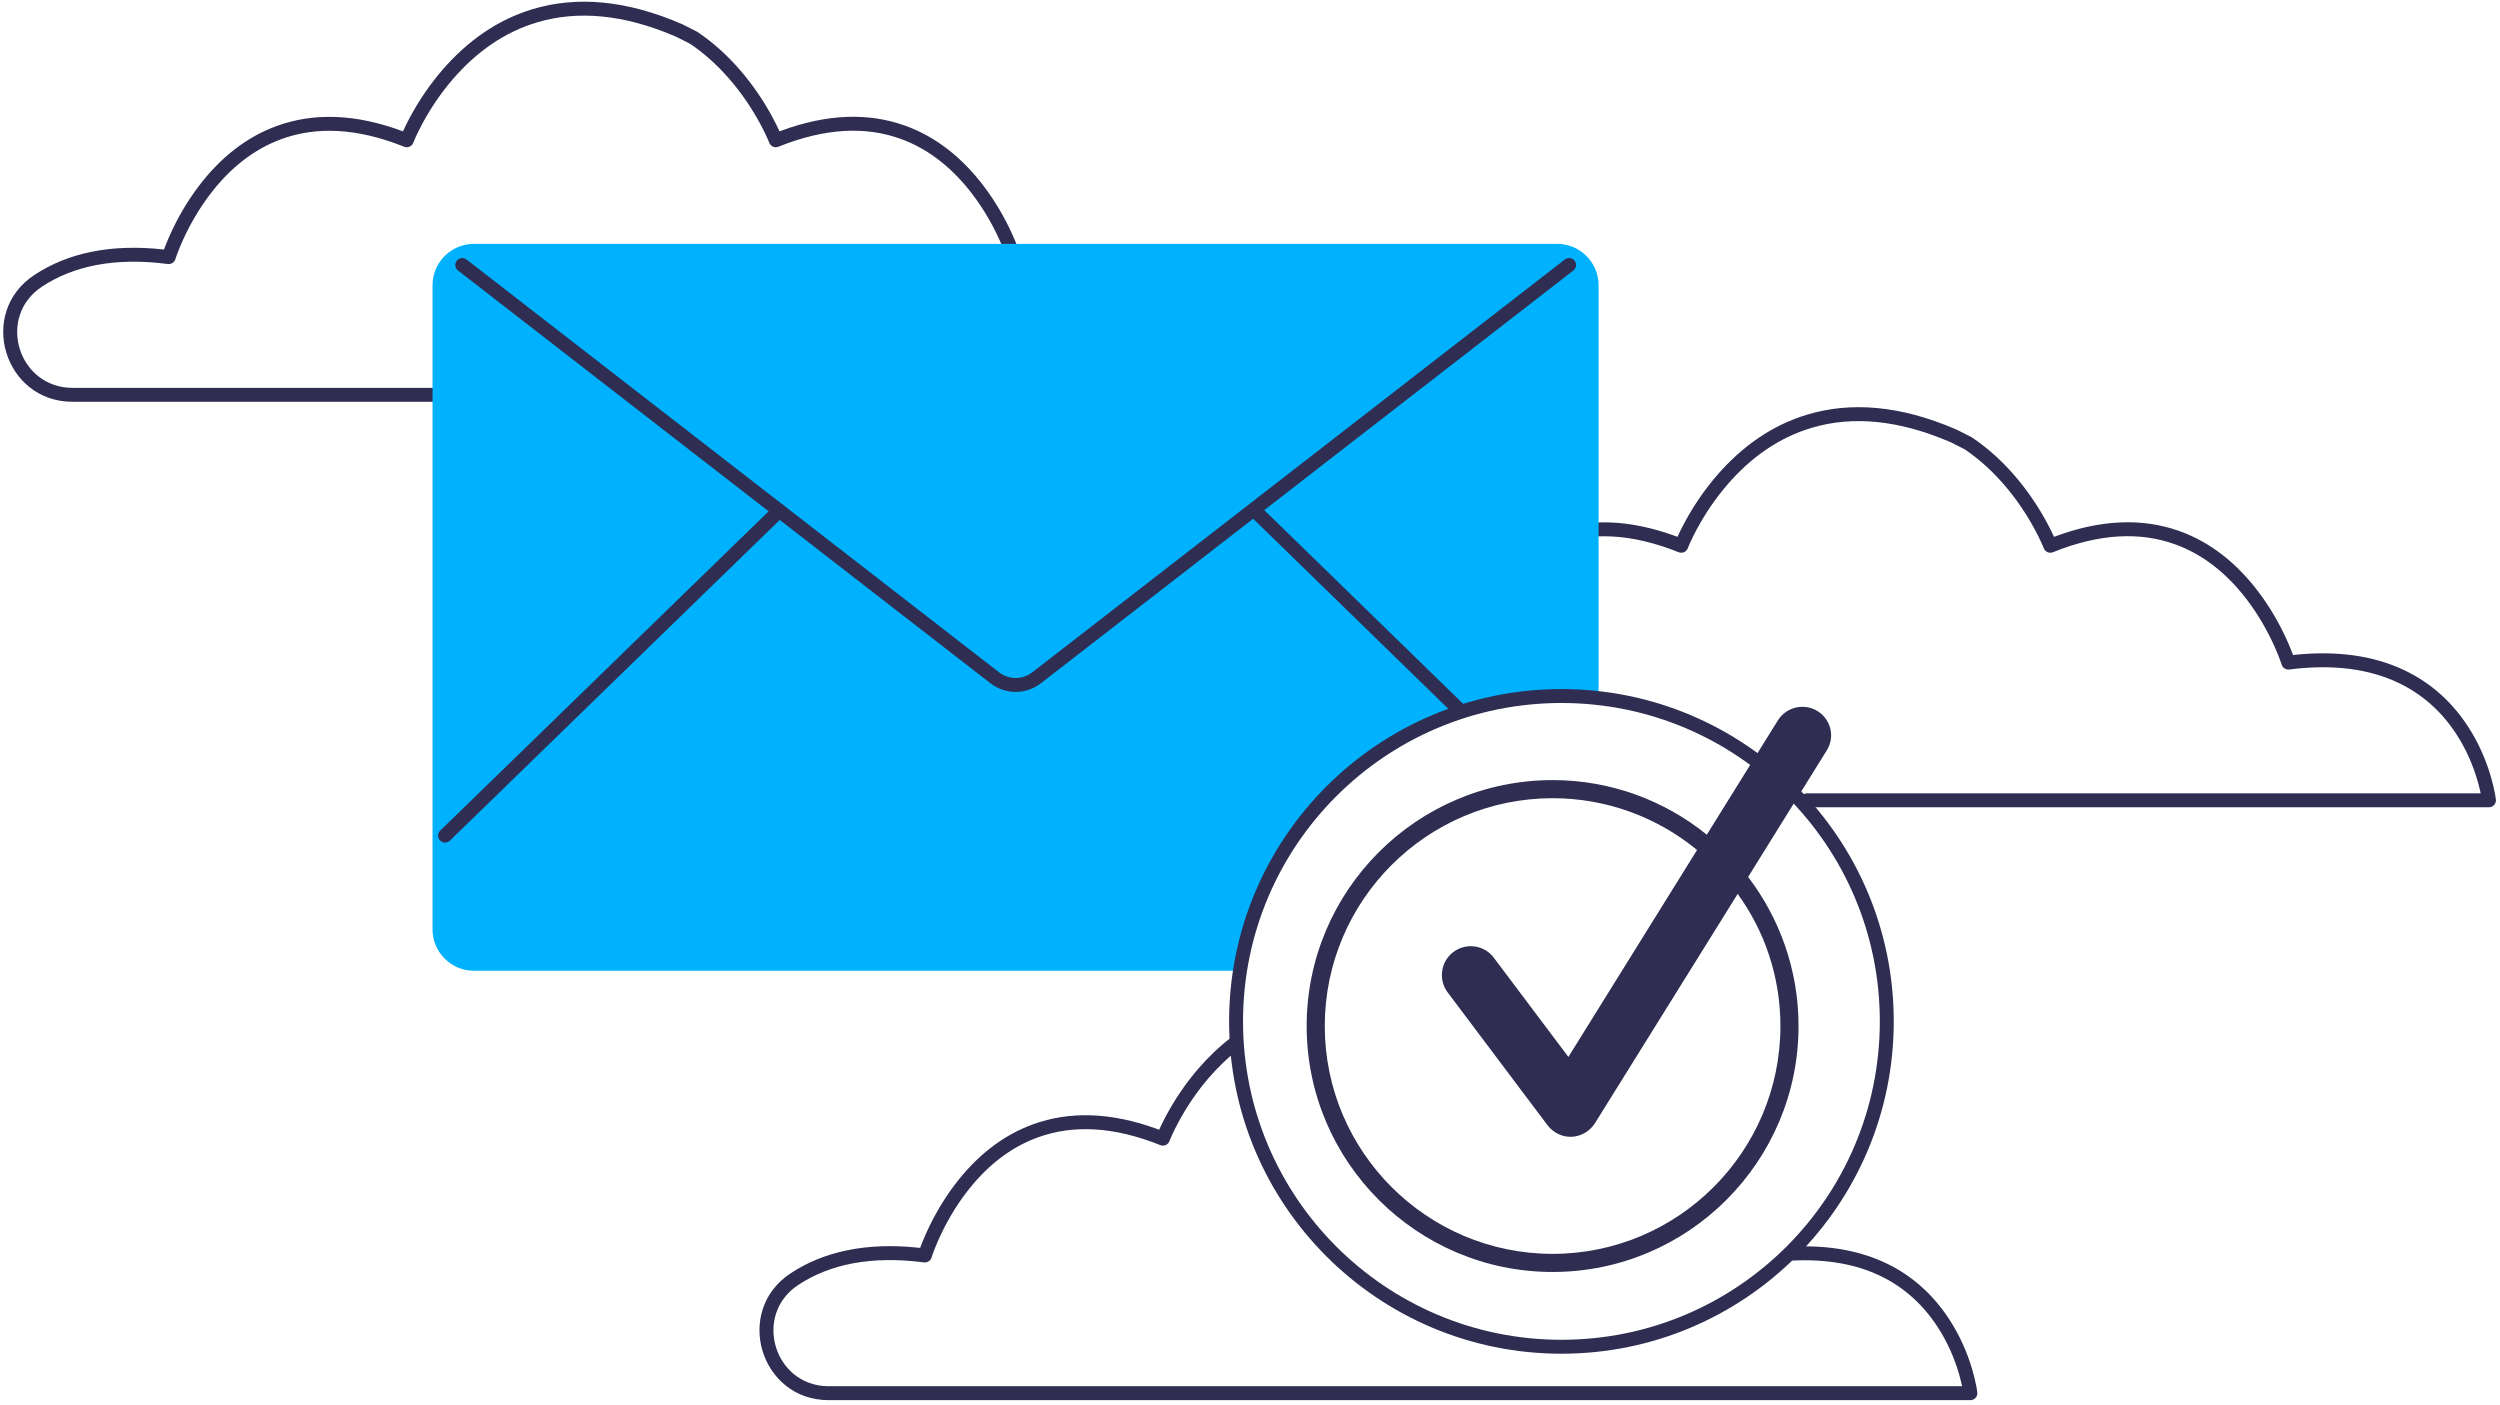 <svg width="370" height="208" viewBox="0 0 370 208" fill="none" xmlns="http://www.w3.org/2000/svg">
<path fill-rule="evenodd" clip-rule="evenodd" d="M78.901 1.333C73.629 2.905 69.172 6.071 65.477 10.35C63.585 12.541 62.014 14.884 60.745 17.229L60.613 17.474C60.268 18.122 59.967 18.732 59.709 19.295L59.643 19.441L59.559 19.41C52.594 16.819 46.413 16.67 41.007 18.626C36.384 20.299 32.537 23.424 29.401 27.568C27.719 29.79 26.347 32.165 25.259 34.541L25.147 34.789C24.852 35.445 24.596 36.063 24.379 36.633L24.268 36.928L24.263 36.928C16.386 36.051 10.009 37.441 5.085 40.697C-3.392 46.272 0.601 59.465 10.74 59.465H179.741C180.358 59.465 180.836 58.928 180.766 58.315L180.746 58.163C180.719 57.97 180.674 57.696 180.608 57.349C180.466 56.609 180.27 55.788 180.01 54.905C179.27 52.386 178.17 49.867 176.636 47.511C174.333 43.971 171.254 41.12 167.301 39.222L167.086 39.12C162.625 37.034 157.234 36.236 150.848 36.919L150.746 36.931L150.714 36.843C150.454 36.146 150.135 35.371 149.753 34.538C148.663 32.162 147.29 29.785 145.607 27.562C142.467 23.413 138.619 20.285 133.996 18.612L133.798 18.541C128.508 16.684 122.484 16.836 115.717 19.311L115.369 19.441L115.397 19.501C115.086 18.813 114.707 18.048 114.26 17.226C112.984 14.881 111.407 12.538 109.509 10.347C107.644 8.193 105.563 6.303 103.258 4.75C103.223 4.727 103.187 4.706 103.149 4.686L101.053 3.621L100.997 3.595C92.757 0.005 85.394 -0.603 78.901 1.333ZM100.147 5.474L102.156 6.495L102.106 6.461C104.253 7.906 106.199 9.675 107.95 11.697C109.744 13.768 111.24 15.99 112.449 18.212C112.871 18.988 113.227 19.707 113.518 20.351L113.658 20.666C113.701 20.764 113.739 20.856 113.774 20.94L113.852 21.132C114.059 21.671 114.666 21.935 115.201 21.719C122.123 18.926 128.12 18.678 133.295 20.551C137.506 22.075 141.047 24.954 143.963 28.807C145.548 30.901 146.848 33.15 147.878 35.398C148.239 36.184 148.539 36.912 148.782 37.564L148.899 37.883C148.923 37.95 148.945 38.013 148.966 38.073L149.06 38.356C149.208 38.835 149.679 39.138 150.176 39.075C156.696 38.243 162.065 38.996 166.408 41.081C170.003 42.807 172.802 45.399 174.908 48.635C176.324 50.811 177.345 53.149 178.032 55.487L178.102 55.73C178.239 56.213 178.355 56.673 178.452 57.107L178.515 57.402H10.741C2.644 57.402 -0.545 46.868 6.22 42.419C10.891 39.33 17.047 38.062 24.837 39.074C25.314 39.136 25.768 38.86 25.935 38.414L26.019 38.16L26.082 37.98C26.115 37.885 26.151 37.783 26.191 37.675L26.232 37.564C26.475 36.913 26.775 36.185 27.134 35.399C28.163 33.152 29.461 30.905 31.045 28.813C33.958 24.965 37.497 22.089 41.709 20.565C46.885 18.692 52.886 18.935 59.816 21.72C60.351 21.935 60.959 21.669 61.164 21.13L61.241 20.938L61.316 20.76C61.369 20.635 61.429 20.498 61.496 20.349C61.785 19.706 62.138 18.986 62.558 18.211C63.761 15.99 65.25 13.768 67.038 11.698C70.492 7.698 74.629 4.759 79.491 3.309C85.432 1.537 92.21 2.072 99.908 5.371L100.147 5.474Z" fill="#2F2D51"/>
<path fill-rule="evenodd" clip-rule="evenodd" d="M182.316 153.471C182.77 153.127 183.417 153.217 183.76 153.672C184.104 154.126 184.014 154.773 183.559 155.116C181.876 156.388 180.327 157.866 178.911 159.509C177.136 161.568 175.657 163.777 174.462 165.986C174.086 166.681 173.763 167.33 173.493 167.919L173.405 168.113C173.322 168.298 173.249 168.465 173.187 168.612L173.102 168.82C173.089 168.852 173.08 168.875 173.075 168.89C172.87 169.429 172.262 169.695 171.727 169.48C164.797 166.695 158.796 166.452 153.62 168.325C149.408 169.849 145.869 172.724 142.956 176.572C141.372 178.665 140.074 180.912 139.045 183.159C138.722 183.866 138.446 184.526 138.218 185.126L138.143 185.324C138.101 185.437 138.062 185.543 138.027 185.643L137.88 186.074L137.866 186.115C137.718 186.595 137.246 186.899 136.748 186.834C128.958 185.822 122.802 187.089 118.133 190.177C111.458 194.587 114.503 204.952 122.41 205.159L122.652 205.162H290.39L290.374 205.084C290.268 204.589 290.137 204.056 289.976 203.493L289.906 203.25C289.217 200.915 288.195 198.579 286.778 196.405C282.483 189.816 275.564 186.062 265.272 186.566C264.703 186.594 264.219 186.156 264.191 185.587C264.164 185.018 264.602 184.534 265.171 184.506C276.215 183.965 283.82 188.091 288.505 195.279C290.04 197.634 291.142 200.15 291.884 202.667C292.144 203.549 292.341 204.369 292.484 205.108L292.538 205.4C292.592 205.703 292.625 205.93 292.642 206.074C292.711 206.666 292.266 207.188 291.679 207.223L291.618 207.224H122.652C112.521 207.224 108.547 194.039 116.996 188.457C121.861 185.239 128.145 183.844 135.893 184.657L136.179 184.688L136.211 184.604C136.444 183.977 136.726 183.287 137.058 182.548L137.17 182.3C138.258 179.925 139.63 177.549 141.312 175.328C144.449 171.184 148.295 168.058 152.918 166.386C158.255 164.454 164.349 164.575 171.206 167.072L171.554 167.201L171.618 167.06C171.875 166.5 172.174 165.893 172.517 165.248L172.648 165.005C173.91 162.673 175.47 160.341 177.349 158.162C178.857 156.413 180.511 154.835 182.316 153.471Z" fill="#2F2D51"/>
<path fill-rule="evenodd" clip-rule="evenodd" d="M267.528 61.344C273.949 59.429 281.222 60.004 289.353 63.489L289.624 63.606L289.679 63.632L291.776 64.698C291.813 64.717 291.85 64.738 291.885 64.762C294.19 66.314 296.27 68.204 298.136 70.358C300.033 72.549 301.611 74.893 302.887 77.237C303.289 77.977 303.636 78.671 303.928 79.304L303.996 79.452L304.08 79.42C310.954 76.852 317.066 76.671 322.425 78.553L322.623 78.623C327.246 80.296 331.094 83.425 334.234 87.573C335.917 89.796 337.29 92.173 338.379 94.55C338.723 95.299 339.016 96.002 339.261 96.643L339.373 96.942L339.475 96.93C345.861 96.248 351.252 97.046 355.712 99.131L355.927 99.233C359.881 101.132 362.96 103.983 365.263 107.522C366.797 109.879 367.897 112.398 368.637 114.916C368.896 115.799 369.092 116.62 369.234 117.36L369.289 117.653C369.342 117.955 369.376 118.183 369.392 118.327C369.461 118.918 369.016 119.44 368.429 119.474L368.368 119.476H267.456C266.886 119.476 266.424 119.014 266.424 118.445C266.424 117.896 266.854 117.447 267.395 117.415L267.456 117.414L367.141 117.413L367.125 117.333C367.02 116.838 366.888 116.305 366.729 115.741L366.658 115.498C365.971 113.16 364.951 110.823 363.534 108.647C361.428 105.41 358.629 102.818 355.035 101.092C350.691 99.007 345.322 98.254 338.802 99.086C338.326 99.147 337.874 98.871 337.707 98.426L337.622 98.172C337.564 98.001 337.493 97.802 337.409 97.576C337.166 96.924 336.865 96.195 336.505 95.409C335.474 93.161 334.175 90.912 332.59 88.818C329.673 84.965 326.133 82.087 321.921 80.563C316.746 78.69 310.749 78.937 303.828 81.731C303.312 81.939 302.728 81.7 302.502 81.2L302.401 80.951L302.326 80.773C302.272 80.648 302.212 80.511 302.145 80.362C301.854 79.719 301.498 78.999 301.075 78.223C299.866 76.001 298.371 73.779 296.577 71.708C294.902 69.774 293.048 68.072 291.012 66.663L290.783 66.506L288.774 65.485L288.535 65.382C280.925 62.121 274.215 61.561 268.322 63.26L268.117 63.32C263.256 64.77 259.119 67.709 255.664 71.709C253.876 73.78 252.387 76.001 251.185 78.222C250.765 78.998 250.411 79.717 250.122 80.36L250.027 80.575C249.997 80.643 249.969 80.709 249.942 80.771L249.797 81.123C249.794 81.13 249.792 81.136 249.79 81.141C249.585 81.68 248.978 81.946 248.442 81.731C241.512 78.947 235.511 78.704 230.335 80.576C226.123 82.1 222.584 84.976 219.672 88.824C218.088 90.916 216.79 93.164 215.761 95.41C215.437 96.117 215.162 96.778 214.933 97.378L214.859 97.575C214.817 97.688 214.778 97.795 214.742 97.894L214.595 98.325L214.582 98.367C214.434 98.847 213.962 99.15 213.464 99.085C205.674 98.073 199.517 99.341 194.849 102.429C194.374 102.743 193.734 102.613 193.42 102.138C193.106 101.663 193.236 101.023 193.711 100.709C198.577 97.491 204.861 96.096 212.609 96.909L212.895 96.94L212.926 96.856C213.16 96.228 213.441 95.538 213.773 94.8L213.886 94.552C214.974 92.176 216.345 89.801 218.027 87.579C221.164 83.435 225.011 80.31 229.634 78.637C234.971 76.706 241.064 76.827 247.922 79.324L248.269 79.452L248.336 79.306C248.594 78.743 248.895 78.133 249.24 77.485L249.371 77.24C250.641 74.896 252.212 72.552 254.103 70.362C257.798 66.083 262.256 62.916 267.528 61.344Z" fill="#2F2D51"/>
<path fill-rule="evenodd" clip-rule="evenodd" d="M231.091 103.012C232.947 103.012 234.803 103.115 236.591 103.322V42.211C236.591 38.842 233.841 36.093 230.473 36.093H70.133C66.765 36.093 64.015 38.842 64.015 42.211V137.555C64.015 140.923 66.765 143.673 70.133 143.673H183.522C187.131 120.644 207.032 103.012 231.091 103.012Z" fill="#00B2FD"/>
<path fill-rule="evenodd" clip-rule="evenodd" d="M231.594 38.405C232.044 38.056 232.691 38.139 233.04 38.589C233.376 39.021 233.313 39.637 232.907 39.994L232.857 40.035L154.117 101.075C151.889 102.817 148.883 102.844 146.634 101.16L146.526 101.078L67.783 40.035C67.333 39.686 67.251 39.039 67.6 38.589C67.935 38.156 68.547 38.063 68.993 38.367L69.046 38.405L147.793 99.45C149.28 100.613 151.249 100.636 152.758 99.518L152.85 99.448L231.594 38.405Z" fill="#2F2D51"/>
<path fill-rule="evenodd" clip-rule="evenodd" d="M114.612 74.845C115.02 74.448 115.673 74.457 116.07 74.866C116.451 75.258 116.458 75.875 116.096 76.275L116.049 76.324L66.59 124.408C66.181 124.805 65.529 124.796 65.132 124.388C64.751 123.996 64.744 123.379 65.105 122.979L65.152 122.93L114.612 74.845Z" fill="#2F2D51"/>
<path fill-rule="evenodd" clip-rule="evenodd" d="M184.983 74.865C185.364 74.473 185.981 74.45 186.391 74.8L186.441 74.846L216.756 104.37C217.164 104.768 217.173 105.42 216.775 105.828C216.394 106.22 215.777 106.244 215.367 105.893L215.317 105.848L185.002 76.323C184.594 75.926 184.586 75.273 184.983 74.865Z" fill="#2F2D51"/>
<path fill-rule="evenodd" clip-rule="evenodd" d="M231.091 101.981C203.927 101.981 181.907 124.002 181.907 151.166C181.907 178.33 203.927 200.35 231.091 200.35C258.255 200.35 280.276 178.33 280.276 151.166C280.276 124.002 258.255 101.981 231.091 101.981ZM231.091 104.043C257.116 104.043 278.213 125.141 278.213 151.166C278.213 177.191 257.116 198.288 231.091 198.288C205.066 198.288 183.969 177.191 183.969 151.166C183.969 125.141 205.066 104.043 231.091 104.043Z" fill="#2F2D51"/>
<path fill-rule="evenodd" clip-rule="evenodd" d="M269.002 105.246C267.008 104.009 264.362 104.628 263.124 106.621L252.607 123.532C246.352 118.479 238.412 115.454 229.785 115.454C209.712 115.454 193.386 131.781 193.386 151.853C193.386 171.926 209.712 188.252 229.785 188.252C249.857 188.252 266.183 171.926 266.183 151.853C266.183 143.57 263.399 135.939 258.725 129.787L270.342 111.089C271.614 109.096 270.995 106.484 269.002 105.246ZM263.502 151.853C263.502 170.448 248.379 185.571 229.785 185.571C211.19 185.571 196.067 170.448 196.067 151.853C196.067 133.259 211.19 118.135 229.785 118.135C237.896 118.135 245.355 121.023 251.163 125.8L232.122 156.424L221.089 141.748C219.68 139.858 216.999 139.48 215.108 140.889C213.218 142.298 212.84 144.979 214.249 146.869L229.029 166.529C229.854 167.595 231.091 168.248 232.431 168.248C232.5 168.248 232.569 168.248 232.603 168.248C234.012 168.179 235.284 167.423 236.04 166.254L257.178 132.296C261.165 137.795 263.502 144.566 263.502 151.853Z" fill="#2F2D51"/>
</svg>
